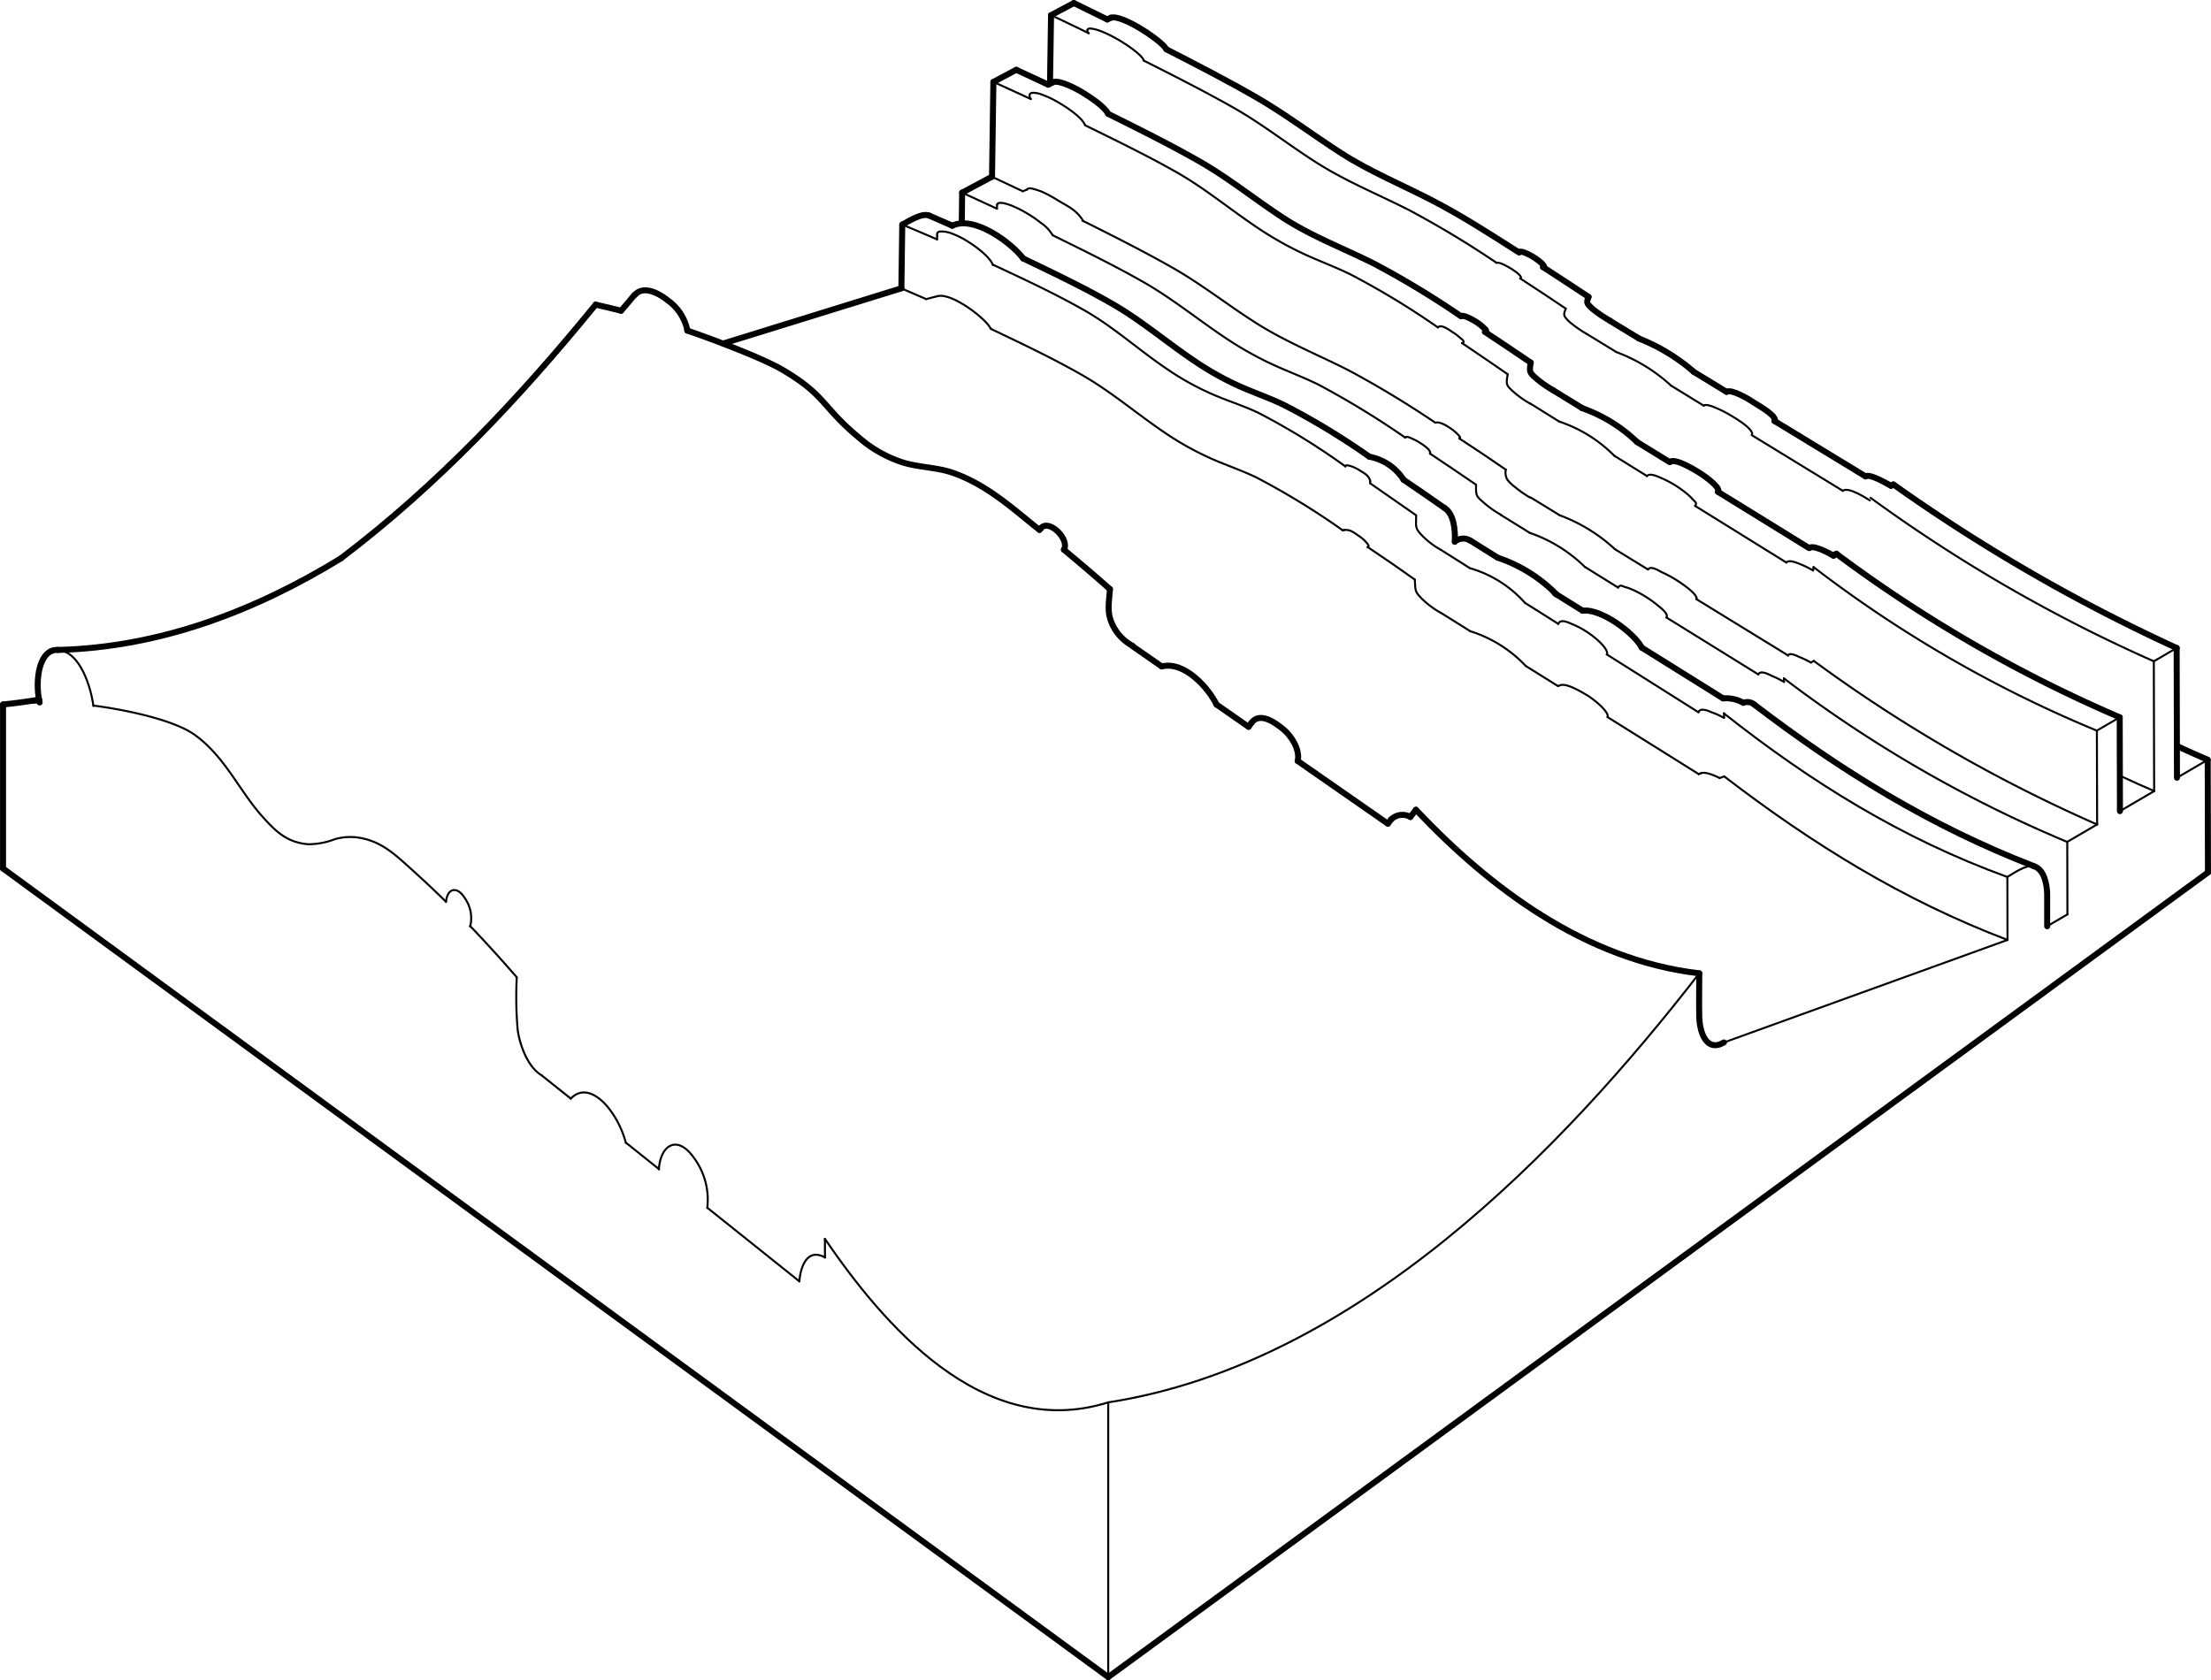<svg xmlns="http://www.w3.org/2000/svg" viewBox="0 0 276.1 209.85"><defs><style>.cls-1,.cls-2{fill:none;stroke:#000;stroke-linecap:round;stroke-linejoin:round;}.cls-1{stroke-width:0.75px;}.cls-2{stroke-width:0.25px;}</style></defs><g id="Wide"><path class="cls-1" d="M136.5,70.62c3.75,1.81,7.51,3.59,11.13,5.67s6.79,4.81,10.25,7.13a37.15,37.15,0,0,0,5.43,3.07c1.9.86,3.87,1.52,5.75,2.43a89.76,89.76,0,0,1,10.68,6.47" transform="translate(-8.73 -38.34)"/><path class="cls-1" d="M195.76,108a18.41,18.41,0,0,1,7.37,4.62" transform="translate(-8.73 -38.34)"/><path class="cls-1" d="M179.74,95.39A6.46,6.46,0,0,1,184,98.26" transform="translate(-8.73 -38.34)"/><path class="cls-1" d="M184,98.26q2.56,1.74,5.1,3.52" transform="translate(-8.73 -38.34)"/><path class="cls-1" d="M213.76,119.24l10.14,6.33" transform="translate(-8.73 -38.34)"/><path class="cls-1" d="M227.82,126.36c10.84,8.29,22.06,15.2,34.88,20.16" transform="translate(-8.73 -38.34)"/><line class="cls-1" x1="131.53" y1="10.26" x2="130.88" y2="10.57"/><line class="cls-1" x1="221.65" y1="52.48" x2="221.59" y2="52.58"/><line class="cls-1" x1="192.8" y1="33.27" x2="192.69" y2="33.37"/><line class="cls-1" x1="138.72" y1="2.21" x2="138.28" y2="2.43"/><path class="cls-1" d="M262.7,146.53c1.35.4,1.64,2.38,1.67,3.44,0,1.35,0,2.7,0,4.06" transform="translate(-8.73 -38.34)"/><path class="cls-1" d="M202.88,112.45l3.48,2.17" transform="translate(-8.73 -38.34)"/><path class="cls-1" d="M280.58,131.52c1.27.59,2.55,1.16,3.84,1.72" transform="translate(-8.73 -38.34)"/><path class="cls-1" d="M192.31,105.84l3.45,2.16" transform="translate(-8.73 -38.34)"/><line class="cls-1" x1="131.25" y1="1.9" x2="134.1" y2="0.38"/><path class="cls-1" d="M142.83,38.72,147,40.77" transform="translate(-8.73 -38.34)"/><line class="cls-1" x1="131.12" y1="10.46" x2="131.25" y2="1.9"/><line class="cls-1" x1="124.05" y1="10.24" x2="126.9" y2="8.72"/><path class="cls-1" d="M135.64,47.06c1.33.61,2.65,1.23,4,1.86" transform="translate(-8.73 -38.34)"/><line class="cls-1" x1="123.88" y1="22.07" x2="124.05" y2="10.24"/><line class="cls-1" x1="120.15" y1="24.06" x2="123.88" y2="22.07"/><line class="cls-1" x1="120.1" y1="27.82" x2="120.15" y2="24.06"/><path class="cls-1" d="M121.41,66.4c.63-.34,2.43-1.53,3.36-1.13" transform="translate(-8.73 -38.34)"/><line class="cls-1" x1="112.56" y1="36.01" x2="112.67" y2="28.05"/><line class="cls-1" x1="90.29" y1="42.91" x2="112.56" y2="36.01"/><path class="cls-1" d="M51.29,108.09c12.14-9.21,22.28-20,31.82-31.7" transform="translate(-8.73 -38.34)"/><path class="cls-1" d="M9.11,126.33c1.51-.15,3-.35,4.51-.61" transform="translate(-8.73 -38.34)"/><path class="cls-1" d="M83.11,76.39c1.06.24,2.12.49,3.18.76" transform="translate(-8.73 -38.34)"/><line class="cls-1" x1="271.81" y1="80.93" x2="271.85" y2="97.14"/><line class="cls-1" x1="130.01" y1="65.94" x2="129.81" y2="66.18"/><line class="cls-1" x1="156.29" y1="90.28" x2="155.91" y2="90.78"/><line class="cls-1" x1="173.71" y1="102.35" x2="173.31" y2="102.88"/><path class="cls-1" d="M245.17,98.85a217.91,217.91,0,0,0,35.38,20.43" transform="translate(-8.73 -38.34)"/><path class="cls-1" d="M13.68,126.08a9.88,9.88,0,0,1-.09-3.87c.22-1.14.84-2.77,2.34-2.69" transform="translate(-8.73 -38.34)"/><line class="cls-1" x1="264.7" y1="89.59" x2="264.73" y2="101.31"/><line class="cls-1" x1="275.72" y1="108.97" x2="138.39" y2="209.47"/><line class="cls-1" x1="275.69" y1="94.9" x2="275.72" y2="108.97"/><line class="cls-1" x1="0.38" y1="87.99" x2="0.38" y2="108.48"/><line class="cls-1" x1="0.38" y1="108.48" x2="138.39" y2="209.47"/><path class="cls-1" d="M127.65,66.53c2.76-1.34,7.44,2.2,8.85,4.09" transform="translate(-8.73 -38.34)"/><path class="cls-1" d="M189.11,101.78c1.26.8,1.35,3,1.29,4.21" transform="translate(-8.73 -38.34)"/><path class="cls-1" d="M190.4,106a1.63,1.63,0,0,1,1.91-.15" transform="translate(-8.73 -38.34)"/><path class="cls-1" d="M206.36,114.62c2.29-.31,6.44,2.79,7.4,4.62" transform="translate(-8.73 -38.34)"/><path class="cls-1" d="M223.9,125.57a4.39,4.39,0,0,1,2.52.55" transform="translate(-8.73 -38.34)"/><path class="cls-1" d="M226.42,126.12a1.38,1.38,0,0,1,1.4.24" transform="translate(-8.73 -38.34)"/><line class="cls-1" x1="228.96" y1="69.37" x2="229.32" y2="69.16"/><line class="cls-1" x1="236.43" y1="60.51" x2="236.15" y2="60.67"/><path class="cls-1" d="M86.29,77.15c.56-.65,1.13-1.3,1.69-2" transform="translate(-8.73 -38.34)"/><path class="cls-1" d="M15.93,119.52c12.8-.31,24.7-4.9,35.36-11.43" transform="translate(-8.73 -38.34)"/><line class="cls-1" x1="176.81" y1="101.14" x2="176.12" y2="102.04"/><path class="cls-1" d="M88,75.19c1.13-1.32,3.14-.12,4.12.67a6.07,6.07,0,0,1,2.45,3.77" transform="translate(-8.73 -38.34)"/><path class="cls-1" d="M238.05,107.51a173.48,173.48,0,0,0,35.38,20.42" transform="translate(-8.73 -38.34)"/><path class="cls-1" d="M220.93,159.91c0,1.83-.05,3.66,0,5.49s.87,4.44,3.08,3.14" transform="translate(-8.73 -38.34)"/><path class="cls-1" d="M185.55,139.49c9.21,9.74,21.13,18.76,35.38,20.42" transform="translate(-8.73 -38.34)"/><path class="cls-1" d="M241.69,97.84c.58-.38,2.82,1,3.19,1.18" transform="translate(-8.73 -38.34)"/><path class="cls-1" d="M234.7,106.76c.59-.37,2.59.74,3,1" transform="translate(-8.73 -38.34)"/><path class="cls-1" d="M140.26,48.6c.8-.33,3.23,1,3.76,1.36.74.44,2.68,1.71,3.09,2.6" transform="translate(-8.73 -38.34)"/><path class="cls-1" d="M182.45,140.7a2,2,0,0,1,2.4-.32" transform="translate(-8.73 -38.34)"/><line class="cls-1" x1="221.59" y1="52.58" x2="232.96" y2="59.5"/><path class="cls-1" d="M147.45,40.56c1.34-.48,6.39,2.87,6.92,3.93" transform="translate(-8.73 -38.34)"/><line class="cls-1" x1="214.53" y1="61.43" x2="225.92" y2="68.46"/><path class="cls-1" d="M94.55,79.63c2.75.93,9.34,3.39,11.88,4.89,5.49,3.23,4.85,4.57,9.59,8.5a15.55,15.55,0,0,0,5.57,3.12c2.07.61,4.23.56,6.28,1.31,4.23,1.53,7.3,4.4,10.67,7.08" transform="translate(-8.73 -38.34)"/><line class="cls-1" x1="162.04" y1="95.04" x2="173.31" y2="102.88"/><path class="cls-1" d="M224.34,87.28c.61-.4,2.92,1,3.31,1.28s2.77,1.55,2.73,2.27" transform="translate(-8.73 -38.34)"/><path class="cls-1" d="M217.31,96c.69-.41,3,1,3.41,1.25a13.41,13.41,0,0,1,1.52,1.07,6.76,6.76,0,0,1,.68.63c.12.13.54.58.34.8" transform="translate(-8.73 -38.34)"/><path class="cls-1" d="M165,128.62c1.08-1.43,3,0,4,.82s2.09,2.53,1.79,3.95" transform="translate(-8.73 -38.34)"/><line class="cls-1" x1="211.5" y1="46.44" x2="215.6" y2="48.94"/><path class="cls-1" d="M147.11,52.56c3.8,1.89,7.59,3.77,11.29,5.87s7,4.79,10.54,7.1,7.56,3.83,11.34,5.72a111.9,111.9,0,0,1,10.88,6.58" transform="translate(-8.73 -38.34)"/><line class="cls-1" x1="204.41" y1="55.2" x2="208.52" y2="57.73"/><path class="cls-1" d="M154.37,44.49c3.77,1.94,7.54,3.87,11.23,6s7.06,4.7,10.65,7,7.51,3.91,11.28,5.86,7.32,4.25,10.9,6.53" transform="translate(-8.73 -38.34)"/><line class="cls-1" x1="151.92" y1="88" x2="155.91" y2="90.78"/><path class="cls-1" d="M138.75,104.28c1-1.13,3.59,1.43,2.84,2.72" transform="translate(-8.73 -38.34)"/><path class="cls-1" d="M213.41,80.63a23.6,23.6,0,0,1,6.83,4.15" transform="translate(-8.73 -38.34)"/><path class="cls-1" d="M206.3,89.32a18.94,18.94,0,0,1,6.85,4.22" transform="translate(-8.73 -38.34)"/><path class="cls-1" d="M153.8,121.58c2.83-.71,5.85,2.69,6.85,4.77" transform="translate(-8.73 -38.34)"/><line class="cls-1" x1="201.06" y1="40.08" x2="204.67" y2="42.28"/><line class="cls-1" x1="193.94" y1="48.74" x2="197.57" y2="50.97"/><path class="cls-1" d="M191.19,77.82c.35-.18,1.54.52,1.77.66a5.3,5.3,0,0,1,.78.56,3.61,3.61,0,0,1,.35.33c.12.12.36.29.11.4" transform="translate(-8.73 -38.34)"/><path class="cls-1" d="M124.77,65.27q1.44.62,2.88,1.26" transform="translate(-8.73 -38.34)"/><path class="cls-1" d="M198.43,69.8c.57-.26,3,1.28,3.1,1.82" transform="translate(-8.73 -38.34)"/><line class="cls-1" x1="141.44" y1="80.72" x2="145.07" y2="83.24"/><path class="cls-1" d="M141.59,107c1.94,1.61,3.86,3.25,5.74,4.92" transform="translate(-8.73 -38.34)"/><path class="cls-1" d="M207.1,75.42c-.11.35-.31.65,0,1a4.87,4.87,0,0,0,.82.75,15.34,15.34,0,0,0,1.86,1.23" transform="translate(-8.73 -38.34)"/><path class="cls-1" d="M199.88,83.63c-.21,1.23-.12,1.28.8,2.07a13.16,13.16,0,0,0,2,1.38" transform="translate(-8.73 -38.34)"/><path class="cls-1" d="M147.33,111.92c-.06,1.37-.4,2.68.17,4.09a5.82,5.82,0,0,0,2.67,3" transform="translate(-8.73 -38.34)"/><path class="cls-1" d="M201.43,71.71c1.9,1.23,3.79,2.46,5.67,3.71" transform="translate(-8.73 -38.34)"/><path class="cls-1" d="M194.15,79.79q2.88,1.9,5.73,3.84" transform="translate(-8.73 -38.34)"/></g><g id="Medium"><path class="cls-2" d="M191.3,81.19q2.88,1.94,5.73,3.91" transform="translate(-8.73 -38.34)"/><path class="cls-2" d="M198.55,73.11q2.87,1.86,5.7,3.77" transform="translate(-8.73 -38.34)"/><path class="cls-2" d="M191,93.13Q193.87,95,196.77,97" transform="translate(-8.73 -38.34)"/><path class="cls-2" d="M73.26,160.44a48.07,48.07,0,0,0,.12,6.57c.25,1.76,1.21,4.61,3,5.64" transform="translate(-8.73 -38.34)"/><path class="cls-2" d="M187.31,95q2.88,1.92,5.74,3.88" transform="translate(-8.73 -38.34)"/><path class="cls-2" d="M185.4,110.73c.11,1.37-.06,1.47,1,2.5a11.15,11.15,0,0,0,2.26,1.66" transform="translate(-8.73 -38.34)"/><path class="cls-2" d="M185.57,102.8c0,1.35-.19,1.49.84,2.53a10.18,10.18,0,0,0,2.24,1.68" transform="translate(-8.73 -38.34)"/><path class="cls-2" d="M193.05,98.9c0,1.32-.06,1.35,1,2.25a12.07,12.07,0,0,0,2.12,1.49" transform="translate(-8.73 -38.34)"/><path class="cls-2" d="M196.77,97a1.84,1.84,0,0,0,.16,1.21,4.48,4.48,0,0,0,.87.87,14.92,14.92,0,0,0,2,1.41" transform="translate(-8.73 -38.34)"/><path class="cls-2" d="M197,85.1c-.19,1.27-.24,1.31.74,2.19a12,12,0,0,0,2.06,1.46" transform="translate(-8.73 -38.34)"/><path class="cls-2" d="M179.82,98.7c1.93,1.33,3.84,2.68,5.75,4" transform="translate(-8.73 -38.34)"/><path class="cls-2" d="M204.25,76.88c-.1.37-.34.69-.05,1.1a4.19,4.19,0,0,0,.82.81,15.41,15.41,0,0,0,1.92,1.3" transform="translate(-8.73 -38.34)"/><path class="cls-2" d="M179.52,106.67q3,2,5.88,4.06" transform="translate(-8.73 -38.34)"/><line class="cls-2" x1="67.63" y1="134.31" x2="71.28" y2="137.22"/><path class="cls-2" d="M67.44,154q3,3.14,5.82,6.4" transform="translate(-8.73 -38.34)"/><line class="cls-2" x1="179.94" y1="76.55" x2="183.6" y2="78.84"/><line class="cls-2" x1="179.92" y1="68.67" x2="183.56" y2="70.97"/><line class="cls-2" x1="187.39" y1="64.3" x2="191.04" y2="66.56"/><path class="cls-2" d="M195.58,71.18c.33-.2,1.5.51,1.71.63s1.3.8,1.39,1.19" transform="translate(-8.73 -38.34)"/><line class="cls-2" x1="191.09" y1="50.4" x2="194.72" y2="52.66"/><path class="cls-2" d="M188.31,79.21c.42-.42,1.54.44,1.83.63a5,5,0,0,1,.8.59c.24.22.9.62.36.76" transform="translate(-8.73 -38.34)"/><line class="cls-2" x1="198.21" y1="41.75" x2="201.82" y2="43.96"/><path class="cls-2" d="M188,91.14c.69-.31,2.86,1.27,3.07,1.86" transform="translate(-8.73 -38.34)"/><path class="cls-2" d="M80,175.57c1.5-1.6,3.33-.45,4.49.88a11.84,11.84,0,0,1,2.39,4.63" transform="translate(-8.73 -38.34)"/><path class="cls-2" d="M184.21,93c.18-.25.74.08.91.15a6.71,6.71,0,0,1,.84.44c.24.15,1.4.87,1.36,1.3" transform="translate(-8.73 -38.34)"/><path class="cls-2" d="M192.33,117.18a16.18,16.18,0,0,1,6.92,4.33" transform="translate(-8.73 -38.34)"/><path class="cls-2" d="M192.3,109.31a14.64,14.64,0,0,1,6.88,4.35" transform="translate(-8.73 -38.34)"/><path class="cls-2" d="M199.77,104.9a18.21,18.21,0,0,1,6.89,4.27" transform="translate(-8.73 -38.34)"/><path class="cls-2" d="M203.5,102.7a20.75,20.75,0,0,1,6.89,4.23" transform="translate(-8.73 -38.34)"/><path class="cls-2" d="M203.45,91a17.35,17.35,0,0,1,6.85,4.25" transform="translate(-8.73 -38.34)"/><path class="cls-2" d="M176.73,96.59c.11-.21.28-.12.45-.09a2.44,2.44,0,0,1,.46.14,5.36,5.36,0,0,1,.86.44c.56.36,1.14.59,1.34,1.36" transform="translate(-8.73 -38.34)"/><path class="cls-2" d="M210.56,82.31a20.83,20.83,0,0,1,6.83,4.18" transform="translate(-8.73 -38.34)"/><path class="cls-2" d="M176.6,104.54c.78-.09,1.23.36,1.79.72a5.49,5.49,0,0,1,.76.61,2.83,2.83,0,0,1,.32.37c.1.15.29.3.05.43" transform="translate(-8.73 -38.34)"/><line class="cls-2" x1="78.17" y1="142.73" x2="82.31" y2="146.04"/><path class="cls-2" d="M64.42,151c.18-1.78,1.41-2,2.35-.49a4.32,4.32,0,0,1,.67,3.56" transform="translate(-8.73 -38.34)"/><line class="cls-2" x1="190.51" y1="83.17" x2="194.55" y2="85.69"/><line class="cls-2" x1="190.45" y1="75.31" x2="194.59" y2="77.92"/><line class="cls-2" x1="197.93" y1="70.82" x2="202.06" y2="73.39"/><line class="cls-2" x1="201.65" y1="68.59" x2="205.79" y2="71.13"/><line class="cls-2" x1="201.56" y1="56.91" x2="205.67" y2="59.46"/><path class="cls-2" d="M151.52,45.89c3.79,1.91,7.57,3.82,11.26,5.91s7,4.75,10.59,7,7.54,3.86,11.32,5.78a123.76,123.76,0,0,1,10.89,6.56" transform="translate(-8.73 -38.34)"/><line class="cls-2" x1="208.65" y1="48.15" x2="212.75" y2="50.67"/><path class="cls-2" d="M144.26,54c3.81,1.87,7.62,3.72,11.32,5.81s6.95,4.85,10.49,7.18a42.47,42.47,0,0,0,5.55,3.1c1.93.89,3.92,1.62,5.83,2.56a100.69,100.69,0,0,1,10.86,6.6" transform="translate(-8.73 -38.34)"/><path class="cls-2" d="M91,184.39c.24-3.12,2.3-4.25,4.26-1.6a8.79,8.79,0,0,1,1.79,6.43" transform="translate(-8.73 -38.34)"/><path class="cls-2" d="M143.91,65.9c3.79,1.9,7.57,3.79,11.26,5.89s7,4.75,10.58,7,7.53,3.85,11.31,5.76a123.69,123.69,0,0,1,10.88,6.57" transform="translate(-8.73 -38.34)"/><path class="cls-2" d="M203.6,123.92c.82-.29,2.88,1,3.42,1.32a11.56,11.56,0,0,1,1.47,1.14c.24.23,1.12,1.05,1,1.52" transform="translate(-8.73 -38.34)"/><path class="cls-2" d="M203.32,116.27c.28-.72,1.4-.11,1.82.06a10.24,10.24,0,0,1,1.73.92,11.16,11.16,0,0,1,1.54,1.2c.27.26,1.15,1.11,1,1.62" transform="translate(-8.73 -38.34)"/><path class="cls-2" d="M210.8,111.73c.24-.45.57-.14.89-.06a5.55,5.55,0,0,1,.89.32,12.17,12.17,0,0,1,1.67.89,13,13,0,0,1,1.53,1.11c.27.22,1.33,1,1.06,1.48" transform="translate(-8.73 -38.34)"/><path class="cls-2" d="M214.53,109.47c.33-.53,1.4.19,1.72.34a16.65,16.65,0,0,1,1.62.85c.46.28,2.59,1.65,2.72,2.37" transform="translate(-8.73 -38.34)"/><path class="cls-2" d="M214.41,97.8c.34-.45,1.48.13,1.8.26a13.23,13.23,0,0,1,1.67.87,13.09,13.09,0,0,1,1.54,1.11,6,6,0,0,1,.68.66c.21.25.62.43.31.83" transform="translate(-8.73 -38.34)"/><path class="cls-2" d="M140.18,67.72c3.81,1.88,7.61,3.73,11.3,5.83s7,4.83,10.51,7.15a43.62,43.62,0,0,0,5.54,3.11c1.92.89,3.91,1.62,5.82,2.56A108,108,0,0,1,184.21,93" transform="translate(-8.73 -38.34)"/><path class="cls-2" d="M221.49,89c.32-.27,1.48.27,1.73.38a13.59,13.59,0,0,1,1.61.83c.42.25,2.73,1.59,2.7,2.34" transform="translate(-8.73 -38.34)"/><path class="cls-2" d="M132.7,71.39c3.85,1.8,7.69,3.58,11.39,5.68s6.86,5,10.37,7.36a33.9,33.9,0,0,0,5.55,3.1c1.94.86,4,1.48,5.89,2.39a86.22,86.22,0,0,1,10.83,6.67" transform="translate(-8.73 -38.34)"/><line class="cls-2" x1="88.35" y1="150.87" x2="99.82" y2="160.04"/><path class="cls-2" d="M132.47,79.42c3.82,1.82,7.64,3.63,11.33,5.73s6.9,4.89,10.41,7.25a37.11,37.11,0,0,0,5.53,3.11c1.93.88,3.94,1.53,5.85,2.45a92.82,92.82,0,0,1,10.83,6.63" transform="translate(-8.73 -38.34)"/><line class="cls-2" x1="200.73" y1="89.56" x2="212.13" y2="96.69"/><line class="cls-2" x1="200.63" y1="81.73" x2="212.09" y2="88.96"/><line class="cls-2" x1="208.1" y1="77.13" x2="219.56" y2="84.23"/><line class="cls-2" x1="211.83" y1="74.83" x2="223.29" y2="81.87"/><line class="cls-2" x1="211.68" y1="63.19" x2="223.07" y2="70.26"/><path class="cls-2" d="M20.39,126.47c3.19.4,9.94,1.64,12.75,3.72,3.79,2.79,5.49,7,8.49,10.29,1.6,1.76,3,3.12,5.64,3.31a9.39,9.39,0,0,0,3.29-.64,7,7,0,0,1,3.28-.13c2.41.47,4,1.85,5.69,3.37s3.3,3,4.89,4.58" transform="translate(-8.73 -38.34)"/><line class="cls-2" x1="218.74" y1="54.34" x2="230.11" y2="61.3"/><path class="cls-2" d="M144.52,42.07c.08-.3.79-.11,1-.06a7,7,0,0,1,1,.35,17.06,17.06,0,0,1,1.86.94c.69.4,2.81,1.73,3.2,2.59" transform="translate(-8.73 -38.34)"/><path class="cls-2" d="M108.55,198.39c.15-1.9,1-4.2,3.2-3" transform="translate(-8.73 -38.34)"/><path class="cls-2" d="M144.67,42.49a.67.67,0,0,1-.15-.38" transform="translate(-8.73 -38.34)"/><path class="cls-2" d="M221.16,134.91c.57-.23,1.9.4,2.32.61" transform="translate(-8.73 -38.34)"/><path class="cls-2" d="M220.82,127.3c.25-.62,1.24-.17,1.63,0A9.46,9.46,0,0,1,224,128" transform="translate(-8.73 -38.34)"/><path class="cls-2" d="M228.3,122.57c.29-.55,1.31,0,1.64.17a12.68,12.68,0,0,1,1.57.77" transform="translate(-8.73 -38.34)"/><path class="cls-2" d="M232,120.21c.27-.43,1.2.1,1.47.21a12.81,12.81,0,0,1,1.4.67" transform="translate(-8.73 -38.34)"/><path class="cls-2" d="M231.8,108.61c.33-.43,1.41.07,1.72.19a11.08,11.08,0,0,1,1.62.8" transform="translate(-8.73 -38.34)"/><path class="cls-2" d="M137.45,50.71c-.24-.38-.24-.77.28-.78a3.07,3.07,0,0,1,1.09.22,11.44,11.44,0,0,1,2,.94c.84.47,3,1.84,3.4,2.87" transform="translate(-8.73 -38.34)"/><path class="cls-2" d="M238.84,99.65c.7-.57,2.93.92,3.39,1.19" transform="translate(-8.73 -38.34)"/><path class="cls-2" d="M137,62c.13-.27.8-.07,1,0a7.1,7.1,0,0,1,1,.36,15.73,15.73,0,0,1,1.82,1c1.2.72,2.41,1.24,3.17,2.59" transform="translate(-8.73 -38.34)"/><line class="cls-2" x1="103.02" y1="157.08" x2="103.01" y2="154.73"/><path class="cls-2" d="M111.74,193.08c7.18,10.5,19.62,25.37,35.38,20.42" transform="translate(-8.73 -38.34)"/><path class="cls-2" d="M147.12,213.5c30.94-4.78,56.7-31.5,73.81-53.59" transform="translate(-8.73 -38.34)"/><path class="cls-2" d="M133.24,63.92c.06-.36.71-.23.93-.18a6.76,6.76,0,0,1,1,.33A14.21,14.21,0,0,1,137,65a15.61,15.61,0,0,1,1.73,1.19,4.77,4.77,0,0,1,1.43,1.5" transform="translate(-8.73 -38.34)"/><path class="cls-2" d="M125.77,67.79c-.12-.55.31-.56.74-.53a3.72,3.72,0,0,1,1.06.24,10.26,10.26,0,0,1,2,1c.91.55,2.69,1.83,3.16,2.93" transform="translate(-8.73 -38.34)"/><path class="cls-2" d="M224.05,135.32c11,8.44,22.32,15.46,35.38,20.42" transform="translate(-8.73 -38.34)"/><line class="cls-2" x1="250.69" y1="117.4" x2="250.67" y2="109.52"/><path class="cls-2" d="M224,127.44c10.91,8.62,22.2,15.63,35.38,20.43" transform="translate(-8.73 -38.34)"/><line class="cls-2" x1="255.65" y1="115.68" x2="258.17" y2="114.21"/><line class="cls-2" x1="258.17" y1="114.21" x2="258.15" y2="105.15"/><path class="cls-2" d="M231.5,123.07a161,161,0,0,0,35.38,20.43" transform="translate(-8.73 -38.34)"/><line class="cls-2" x1="258.15" y1="105.15" x2="261.88" y2="102.97"/><path class="cls-2" d="M235.23,120.89a185.84,185.84,0,0,0,35.38,20.43" transform="translate(-8.73 -38.34)"/><line class="cls-2" x1="261.88" y1="102.97" x2="261.85" y2="91.25"/><path class="cls-2" d="M235.2,109.17a155.67,155.67,0,0,0,35.38,20.43" transform="translate(-8.73 -38.34)"/><line class="cls-2" x1="261.85" y1="91.25" x2="264.7" y2="89.59"/><path class="cls-2" d="M125.84,75.33c1.72-.46,6,2.77,6.63,4.09" transform="translate(-8.73 -38.34)"/><line class="cls-2" x1="138.39" y1="175.16" x2="138.39" y2="209.47"/><line class="cls-2" x1="264.73" y1="101.31" x2="269" y2="98.81"/><line class="cls-2" x1="269" y1="98.81" x2="268.96" y2="82.6"/><path class="cls-2" d="M242.32,100.52a191.54,191.54,0,0,0,35.38,20.42" transform="translate(-8.73 -38.34)"/><line class="cls-2" x1="268.96" y1="82.6" x2="271.81" y2="80.93"/><path class="cls-2" d="M15.93,119.52c2.89.17,4.2,4.9,4.46,7" transform="translate(-8.73 -38.34)"/><line class="cls-2" x1="222.77" y1="84.73" x2="222.77" y2="85.17"/><line class="cls-2" x1="271.85" y1="97.14" x2="275.69" y2="94.9"/><path class="cls-2" d="M9.11,126.33c1.52-.15,3-.23,4.57-.25" transform="translate(-8.73 -38.34)"/><line class="cls-2" x1="215.31" y1="96.97" x2="214.74" y2="97.18"/><line class="cls-2" x1="212.43" y1="96.57" x2="212.13" y2="96.69"/><line class="cls-2" x1="215.29" y1="89.1" x2="215.3" y2="89.66"/><path class="cls-2" d="M121.29,74.36l3.1,1.34" transform="translate(-8.73 -38.34)"/><line class="cls-2" x1="194.87" y1="85.58" x2="194.55" y2="85.69"/><path class="cls-2" d="M121.41,66.4c1.45.6,2.9,1.22,4.34,1.84" transform="translate(-8.73 -38.34)"/><line class="cls-2" x1="167.86" y1="66.2" x2="167.68" y2="66.24"/><line class="cls-2" x1="117.1" y1="36.98" x2="115.65" y2="37.36"/><path class="cls-2" d="M128.89,62.41q2.18,1,4.34,2" transform="translate(-8.73 -38.34)"/><line class="cls-2" x1="117.03" y1="29.45" x2="117.01" y2="29.9"/><path class="cls-2" d="M132.61,60.42c1.29.6,2.57,1.2,3.84,1.81" transform="translate(-8.73 -38.34)"/><line class="cls-2" x1="124.51" y1="25.58" x2="124.49" y2="26.05"/><path class="cls-2" d="M132.79,48.58q2.34,1.05,4.66,2.13" transform="translate(-8.73 -38.34)"/><line class="cls-2" x1="128.25" y1="23.68" x2="127.72" y2="23.89"/><line class="cls-2" x1="171.1" y1="60.1" x2="171.09" y2="60.36"/><line class="cls-2" x1="178.58" y1="56.52" x2="178.57" y2="56.67"/><path class="cls-2" d="M140,40.24q2.36,1.11,4.69,2.25" transform="translate(-8.73 -38.34)"/><line class="cls-2" x1="182.31" y1="54.65" x2="182.22" y2="54.78"/><line class="cls-2" x1="211.85" y1="74.69" x2="211.83" y2="74.83"/><line class="cls-2" x1="226.5" y1="82.55" x2="226.16" y2="82.74"/><path class="cls-2" d="M273.45,135.22q2.13,1,4.29,1.93" transform="translate(-8.73 -38.34)"/><path class="cls-2" d="M259.41,147.87c.59-.35,2.39-1.61,3.29-1.34" transform="translate(-8.73 -38.34)"/><line class="cls-2" x1="226.47" y1="70.83" x2="226.41" y2="71.25"/><line class="cls-2" x1="191.12" y1="62.12" x2="194.77" y2="64.36"/><line class="cls-2" x1="215.29" y1="130.2" x2="250.69" y2="117.4"/></g></svg>